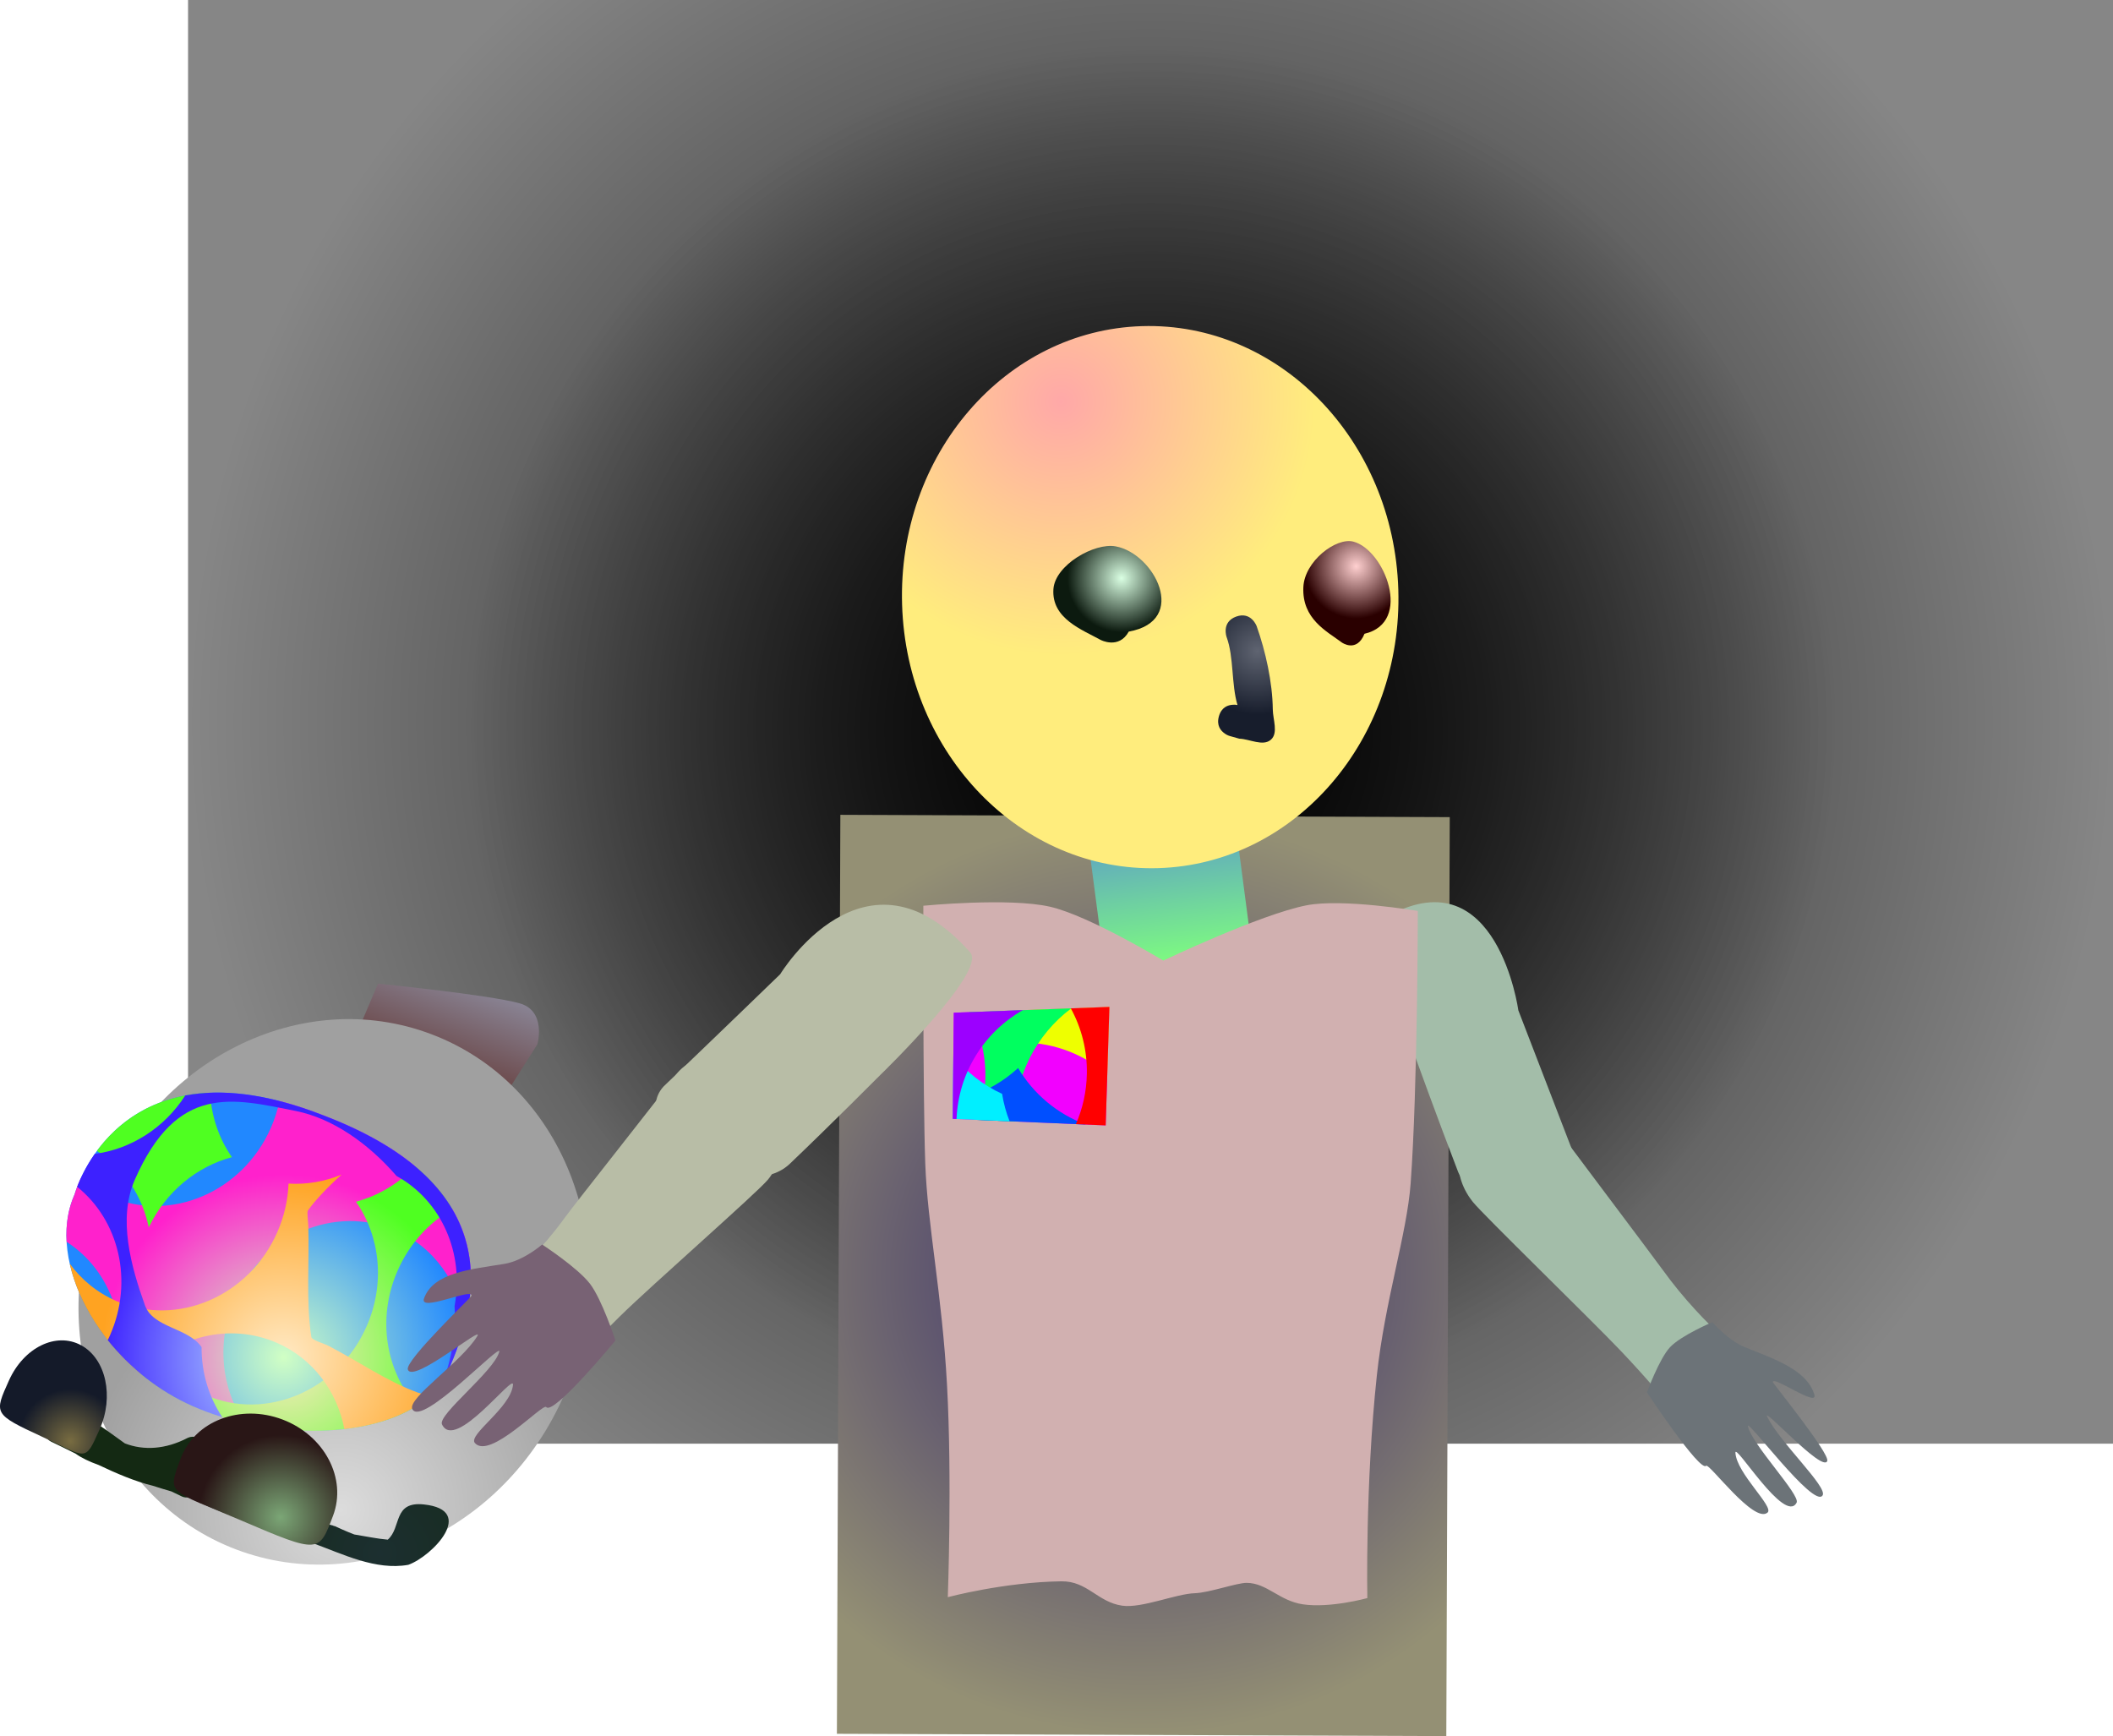 <svg version="1.1" xmlns="http://www.w3.org/2000/svg" xmlns:xlink="http://www.w3.org/1999/xlink" width="535.675" height="440.138" viewBox="0,0,535.675,440.138"><defs><radialGradient cx="239.762" cy="177.81" r="244" gradientUnits="userSpaceOnUse" id="color-1"><stop offset="0" stop-color="#121212"/><stop offset="1" stop-color="#868686"/></radialGradient><radialGradient cx="240" cy="180" r="173.5" gradientUnits="userSpaceOnUse" id="color-2"><stop offset="0" stop-color="#000000"/><stop offset="1" stop-color="#000000" stop-opacity="0"/></radialGradient><radialGradient cx="237.938" cy="318.167" r="116.49" gradientUnits="userSpaceOnUse" id="color-3"><stop offset="0" stop-color="#33266a"/><stop offset="1" stop-color="#949074"/></radialGradient><linearGradient x1="242.744" y1="206.71" x2="247.124" y2="240.064" gradientUnits="userSpaceOnUse" id="color-4"><stop offset="0" stop-color="#5fa5c2"/><stop offset="1" stop-color="#7fff7d"/></linearGradient><radialGradient cx="217.13" cy="96.631" r="64.415" gradientUnits="userSpaceOnUse" id="color-5"><stop offset="0" stop-color="#ffa8a8"/><stop offset="1" stop-color="#ffed7d"/></radialGradient><radialGradient cx="232.393" cy="141.39" r="13.707" gradientUnits="userSpaceOnUse" id="color-6"><stop offset="0" stop-color="#daffe3"/><stop offset="1" stop-color="#0c1a0f"/></radialGradient><radialGradient cx="266.893" cy="159.89" r="16.127" gradientUnits="userSpaceOnUse" id="color-7"><stop offset="0" stop-color="#5f6471"/><stop offset="1" stop-color="#171d2c"/></radialGradient><radialGradient cx="291.893" cy="138.39" r="13.224" gradientUnits="userSpaceOnUse" id="color-8"><stop offset="0" stop-color="#ffd0d0"/><stop offset="1" stop-color="#2a0000"/></radialGradient><linearGradient x1="55.882" y1="264.814" x2="68.022" y2="232.859" gradientUnits="userSpaceOnUse" id="color-9"><stop offset="0" stop-color="#694444"/><stop offset="1" stop-color="#98a1b9"/></linearGradient><radialGradient cx="34.568" cy="377.623" r="65.455" gradientUnits="userSpaceOnUse" id="color-10"><stop offset="0" stop-color="#dcdcdc"/><stop offset="1" stop-color="#a0a0a0"/></radialGradient><radialGradient cx="20.008" cy="338.88" r="46.28" gradientUnits="userSpaceOnUse" id="color-11"><stop offset="0" stop-color="#d1ffc4"/><stop offset="1" stop-color="#2188ff"/></radialGradient><radialGradient cx="20.008" cy="338.88" r="46.28" gradientUnits="userSpaceOnUse" id="color-12"><stop offset="0" stop-color="#ceffc4"/><stop offset="1" stop-color="#ff21cc"/></radialGradient><radialGradient cx="20.008" cy="338.88" r="46.28" gradientUnits="userSpaceOnUse" id="color-13"><stop offset="0" stop-color="#ffe9c4"/><stop offset="1" stop-color="#4fff21"/></radialGradient><radialGradient cx="20.008" cy="338.88" r="46.28" gradientUnits="userSpaceOnUse" id="color-14"><stop offset="0" stop-color="#ffe9c4"/><stop offset="1" stop-color="#4fff21"/></radialGradient><radialGradient cx="20.008" cy="338.88" r="46.28" gradientUnits="userSpaceOnUse" id="color-15"><stop offset="0" stop-color="#ffe9c4"/><stop offset="1" stop-color="#ffa321"/></radialGradient><radialGradient cx="20.008" cy="338.88" r="46.28" gradientUnits="userSpaceOnUse" id="color-16"><stop offset="0" stop-color="#c4f0ff"/><stop offset="1" stop-color="#3d21ff"/></radialGradient><radialGradient cx="44.408" cy="388.609" r="50.249" gradientUnits="userSpaceOnUse" id="color-17"><stop offset="0" stop-color="#1c2f30"/><stop offset="1" stop-color="#142913"/></radialGradient><radialGradient cx="-34.093" cy="360.18" r="13.226" gradientUnits="userSpaceOnUse" id="color-18"><stop offset="0" stop-color="#786c41"/><stop offset="1" stop-color="#141a29"/></radialGradient><radialGradient cx="19.214" cy="379.451" r="20.822" gradientUnits="userSpaceOnUse" id="color-19"><stop offset="0" stop-color="#7ba676"/><stop offset="1" stop-color="#291616"/></radialGradient></defs><g transform="translate(51.913,5.19)"><g data-paper-data="{&quot;isPaintingLayer&quot;:true}" fill-rule="nonzero" stroke-linecap="butt" stroke-linejoin="miter" stroke-miterlimit="10" stroke-dasharray="" stroke-dashoffset="0" style="mix-blend-mode: normal"><path d="M-4.238,360.81v-366h488v366z" fill="url(#color-1)" stroke="none" stroke-width="0"/><path d="M413.5,180c0,97.754 -77.679,177 -173.5,177c-95.821,0 -173.5,-79.246 -173.5,-177c0,-97.754 77.679,-177 173.5,-177c95.821,0 173.5,79.246 173.5,177z" fill="url(#color-2)" stroke="none" stroke-width="0"/><path d="M160.252,434.365l0.878,-232.979l154.493,0.583l-0.878,232.979z" data-paper-data="{&quot;index&quot;:null}" fill="url(#color-3)" stroke="#ed6b00" stroke-width="0"/><path d="M317.756,291.953c-5.031,-13.035 -11.052,-29.689 -11.052,-29.689c0,0 -11.042,-32.905 -6.366,-35.414c27.348,-14.673 32.674,24.11 32.674,24.11c0,0 9.651,25.068 15,38.927c2.576,8.614 -25.07,14.302 -30.256,2.065z" data-paper-data="{&quot;index&quot;:null}" fill="#a3bda9" stroke="#000000" stroke-width="0"/><g><path d="M228.487,242.512l-4.38,-33.354l37.274,-4.895l4.38,33.354z" fill="url(#color-4)" stroke="#000000" stroke-width="0"/><path d="M302.578,144.276c1.158,37.943 -26.064,69.562 -60.802,70.623c-34.738,1.06 -63.838,-28.839 -64.996,-66.783c-1.158,-37.943 26.064,-69.562 60.802,-70.623c34.738,-1.06 63.838,28.839 64.996,66.783z" fill="url(#color-5)" stroke="none" stroke-width="0"/><path d="M234.24,154.935c-2.507,4.564 -7.135,2.103 -7.135,2.103c-4.672,-2.595 -12.482,-5.395 -11.962,-12.88c0.425,-6.117 10.393,-11.813 15.785,-10.833c9.782,1.777 18.674,18.838 3.312,21.609z" data-paper-data="{&quot;index&quot;:null}" fill="url(#color-6)" stroke="none" stroke-width="0.5"/><path d="M257.094,176.416c0.654,-2.322 2.301,-2.872 3.527,-2.937c0.389,-0.036 0.788,-0.016 1.187,0.066c-1.576,-5.266 -0.894,-12.152 -2.761,-17.237c0,0 -1.373,-3.812 2.439,-5.185c3.812,-1.373 5.185,2.439 5.185,2.439c2.255,6.36 4.012,14.218 4.085,21.08c0.027,2.571 1.452,6.003 -0.481,7.699c-2.006,1.76 -5.334,-0.171 -8.001,-0.257l-2.379,-0.67c-0.493,-0.139 -0.939,-0.363 -1.326,-0.652c-1.012,-0.695 -2.13,-2.024 -1.476,-4.346z" data-paper-data="{&quot;index&quot;:null}" fill="url(#color-7)" stroke="none" stroke-width="0.5"/><path d="M291.151,132.118c7.909,2.001 15.226,20.501 2.853,23.366c-1.985,4.908 -5.74,2.212 -5.74,2.212c-3.792,-2.841 -10.117,-5.931 -9.76,-14.01c0.292,-6.603 8.288,-12.671 12.647,-11.568z" data-paper-data="{&quot;index&quot;:null}" fill="url(#color-8)" stroke="none" stroke-width="0.5"/></g><g><path d="M84.326,259.544l-8.351,13.17l-37.948,-14.683l5.891,-13.839c0,0 28.024,2.789 35.885,4.979c6.898,1.922 4.523,10.373 4.523,10.373z" data-paper-data="{&quot;index&quot;:null}" fill="url(#color-9)" stroke="#000000" stroke-width="0"/><path d="M-27.054,299.613c13.699,-36.06 51.567,-55.125 84.58,-42.583c33.014,12.542 48.672,51.941 34.972,88.001c-13.699,36.06 -51.567,55.125 -84.58,42.583c-33.014,-12.542 -48.672,-51.941 -34.972,-88.001z" data-paper-data="{&quot;index&quot;:null}" fill="url(#color-10)" stroke="none" stroke-width="0"/><g data-paper-data="{&quot;index&quot;:null}" stroke="#ed6b00" stroke-width="0"><path d="M30,277.553c47.331,17.99 39.276,47.792 31.653,64.85c-7.623,17.058 -41.334,19.226 -64.707,8.905c-23.374,-10.321 -37.581,-36.622 -29.959,-53.68c0,0 10.88,-40.488 63.012,-20.074z" data-paper-data="{&quot;index&quot;:null}" fill="url(#color-11)"/><path d="M30,277.553c37.717,14.336 40.263,36.172 35.884,53.084c-1.318,-10.374 -7.6,-19.601 -17.488,-23.885c-15.371,-6.659 -33.634,1.147 -40.793,17.436c-4.77,10.854 -3.405,22.736 2.584,31.427c-4.604,-1.032 -9.086,-2.472 -13.241,-4.307c-7.124,-3.146 -13.397,-7.777 -18.46,-13.178c0.936,-11.415 -4.12,-22.452 -13.515,-28.49c-0.25,-4.264 0.38,-8.351 2.016,-12.013c0,0 0.441,-1.639 1.569,-4.092c2.167,1.881 4.644,3.46 7.402,4.655c15.371,6.659 33.634,-1.147 40.793,-17.436c0.984,-2.24 1.707,-4.524 2.183,-6.814c3.464,0.889 7.149,2.079 11.066,3.613z" data-paper-data="{&quot;index&quot;:null}" fill="url(#color-12)"/><path d="M-3.054,351.308c-7.96,-3.515 -14.857,-8.883 -20.191,-15.109c2.551,-2.603 4.73,-5.681 6.391,-9.17c1.924,9.373 7.975,17.52 17.088,21.468c15.371,6.659 33.635,-1.147 40.793,-17.436c4.799,-10.92 3.388,-22.881 -2.694,-31.585c5.596,-1.502 10.822,-4.591 15.005,-8.981c4.155,3.481 7.215,7.127 9.403,10.84c-5.88,3.406 -10.839,8.747 -13.842,15.582c-5.318,12.102 -3.011,25.48 4.83,34.29c-13.411,8.613 -38.321,8.252 -56.782,0.101z" data-paper-data="{&quot;index&quot;:null}" fill="url(#color-13)"/><path d="M6.876,288.169c-8.823,2.368 -16.725,8.682 -21.074,17.818c-1.632,-7.95 -6.233,-15.018 -13.153,-19.39c4.956,-6.733 13.77,-14.164 28.7,-14.757c0.309,5.943 2.233,11.614 5.528,16.329z" data-paper-data="{&quot;index&quot;:null}" fill="url(#color-14)"/><path d="M26.142,301.699c-0.283,0.397 0.077,2.993 0.101,3.765c0.298,9.415 -0.62,18.998 0.759,28.255c0.13,0.875 3.132,1.643 4.37,2.286c7.584,3.936 14.682,8.951 22.713,11.882c1.028,0.375 2.205,0.453 3.492,0.285c-5.062,4.944 -13.08,7.881 -22.194,8.932c-1.83,-9.546 -7.923,-17.874 -17.169,-21.88c-11.936,-5.171 -25.615,-1.62 -34.485,7.852c-9.273,-7.721 -15.75,-17.995 -17.969,-27.908c2.959,4.055 6.955,7.365 11.826,9.476c15.371,6.659 33.634,-1.147 40.793,-17.436c1.776,-4.041 2.701,-8.225 2.855,-12.333c4.59,0.286 9.184,-0.521 13.447,-2.282c-3.731,3.35 -6.755,6.609 -8.538,9.107z" data-paper-data="{&quot;index&quot;:null}" fill="url(#color-15)"/><path d="M30,277.553c47.331,17.99 39.276,47.792 31.653,64.85c-0.331,0.742 -0.712,1.455 -1.139,2.14c2.269,-5.542 2.963,-12.146 2.872,-17.098c-0.009,-0.512 -0.03,-1.026 -0.062,-1.543c2.511,-13.263 -3.251,-26.647 -14.711,-32.959c-7.181,-8.313 -16.259,-14.624 -25.56,-16.48c-16.04,-3.201 -30.046,-7.019 -40.793,17.436c-4.354,9.908 -0.958,21.966 2.575,31.836c2.059,5.753 10.963,5.631 14.355,10.608c-0.034,6.43 1.821,12.629 5.263,17.753c-2.586,-0.795 -5.102,-1.725 -7.509,-2.788c-8.649,-3.819 -16.044,-9.827 -21.541,-16.745c0.201,-0.412 0.394,-0.829 0.58,-1.252c6.043,-13.75 2.24,-29.15 -8.338,-37.622c0.73,-1.903 2.123,-5.001 4.464,-8.344c9.067,-1.175 17.599,-6.489 22.942,-14.806c8.822,-1.657 20.244,-0.744 34.947,5.014z" data-paper-data="{&quot;index&quot;:null}" fill="url(#color-16)"/></g><g data-paper-data="{&quot;index&quot;:null}"><path d="M32.909,381.682c0.767,0.368 2.757,1.286 4.989,2.146c2.766,0.447 5.914,1.106 8.5,1.315c3.523,-3.084 1.254,-9.754 9.137,-8.927c13.445,1.411 2.134,13.126 -3.928,15.305c-8.275,1.487 -16.636,-2.738 -24.334,-5.538c-10.602,-3.857 -21.551,-6.582 -31.297,-11.627c-0.574,0.158 -1.206,0.117 -1.784,-0.162l-2.646,-1.274c-1.464,-0.423 -3.046,-0.898 -4.686,-1.434c-4.455,-1.07 -9.336,-3.159 -13.781,-5.279c-2.306,-0.828 -4.353,-1.794 -5.866,-2.893c-1.225,-0.614 -2.365,-1.185 -3.392,-1.679l-2.789,-1.343c-1.27,-0.612 -1.804,-2.137 -1.193,-3.407c0.545,-1.131 1.813,-1.678 2.98,-1.354l1.662,0.426c-0.309,-0.893 -0.516,-1.827 -0.607,-2.802l-1.308,-0.089l0.223,-3.268c0.015,-0.334 0.096,-0.671 0.25,-0.991c0.612,-1.27 2.137,-1.804 3.408,-1.193c0.386,0.186 0.705,0.457 0.944,0.779l1.663,2.149l-0.063,0.049l0.195,0.138c0.978,1.885 2.124,3.551 3.408,4.982c2.345,1.518 4.709,3.286 7.153,5.031c4.793,1.85 10.335,1.512 15.884,-1.383c0,0 2.266,-1.176 3.442,1.09c1.176,2.266 -1.09,3.442 -1.09,3.442c-0.483,0.249 -0.969,0.484 -1.455,0.702l1.448,0.339c0.196,0.042 0.391,0.107 0.579,0.198c1.27,0.612 1.804,2.137 1.193,3.407c-0.31,0.643 -0.853,1.097 -1.479,1.31c1.051,0.626 2.077,1.16 3.044,1.456c6.758,2.067 16.095,6.991 25.413,10.782c0.569,-1.062 1.797,-1.567 2.929,-1.253l3.012,0.773l-0.025,0.097l0.037,0.011z" fill="url(#color-17)" stroke="none" stroke-width="0.5"/><path d="M-41.289,359.029c-12.33,-5.717 -12.126,-5.831 -8.362,-14.22c3.764,-8.389 11.954,-12.398 18.292,-8.954c6.338,3.444 8.424,13.036 4.66,21.425c-3.764,8.389 -3.029,7.11 -14.591,1.749z" data-paper-data="{&quot;index&quot;:null}" fill="url(#color-18)" stroke="#000000" stroke-width="0"/><path d="M-6.074,364.49c3.566,-9.445 15.097,-13.839 25.755,-9.814c10.658,4.024 16.408,14.942 12.842,24.387c-3.566,9.445 -3.436,9.727 -23.238,1.234c-18.569,-7.964 -18.924,-6.362 -15.359,-15.806z" fill="url(#color-19)" stroke="#000000" stroke-width="0"/></g></g><g data-paper-data="{&quot;index&quot;:null}" stroke-width="0"><path d="M294.722,399.958c0,0 -9.417,2.608 -16.347,1.58c-5.966,-0.885 -9.107,-5.427 -14.257,-5.438c-2.551,-0.006 -9.517,2.516 -13.127,2.622c-4.775,0.139 -13.44,3.869 -18.413,3.159c-6.221,-0.887 -8.812,-6.267 -15.411,-6.176c-14.531,0.2 -28.8,4.02 -28.8,4.02c0,0 1.114,-29.813 -0.197,-53.79c-1.272,-23.264 -4.961,-40.465 -5.517,-56.175c-0.628,-17.757 -0.484,-65.327 -0.484,-65.327c0,0 21.724,-2.125 32.119,0.251c9.852,2.252 28.709,13.654 28.709,13.654c0,0 24.607,-11.729 36.31,-14.011c9.193,-1.794 28.214,1.425 28.214,1.425c0,0 -0.039,44.907 -1.813,69.05c-0.945,12.863 -6.55,29.84 -8.571,48.701c-2.975,27.757 -2.414,56.458 -2.414,56.458z" fill="#d1b0b0" stroke="#292e32"/><path d="M189.606,278.459l0.283,-26.908l39.444,-1.463l-0.941,30.03z" fill="#f200ff" stroke="none"/><path d="M228.796,267.217c-5.701,-4.935 -13.1,-7.973 -21.229,-8.112c-1.964,-0.034 -3.89,0.103 -5.766,0.397c2.726,-2.473 5.043,-5.393 6.832,-8.647l20.699,-0.768z" fill="#eeff00" stroke="none"/><path d="M195.928,278.729c1.212,-3.359 1.9,-6.973 1.964,-10.743c0.103,-6.006 -1.39,-11.668 -4.087,-16.581l25.87,-0.96c-8.944,6.68 -14.504,17.507 -14.207,28.692z" fill="#00ff5f" stroke="none"/><path d="M195.649,278.717c-0.604,-2.002 -1.392,-3.926 -2.344,-5.751c4.853,-1.477 9.243,-4.034 12.884,-7.394c3.875,6.546 9.929,11.661 17.182,14.331l-27.722,-1.186z" fill="#004fff" stroke="none"/><path d="M220.838,279.795c1.719,-3.924 2.706,-8.246 2.784,-12.797c0.102,-5.992 -1.383,-11.642 -4.069,-16.548l9.78,-0.363l-0.941,30.03z" fill="#ff0000" stroke="none"/><path d="M189.775,262.409c3.266,4.143 7.497,7.495 12.36,9.714c0.382,2.412 1.023,4.74 1.894,6.953l-14.423,-0.617l0.169,-16.05z" fill="#00efff" stroke="none"/><path d="M207.371,250.902c-9.66,5.519 -16.313,15.739 -16.791,27.598l-0.973,-0.042l0.283,-26.908z" fill="#9c00ff" stroke="none"/></g><path d="M116.303,270.26c10.997,-10.481 29.57,-28.459 29.57,-28.459c0,0 21.611,-35.686 48.2,-5.494c4.245,4.82 -22.73,30.943 -22.73,30.943c0,0 -12.757,12.818 -23.101,22.676c-11.799,10.998 -41.85,-8.695 -31.939,-19.665z" fill="#b8bda6" stroke="#000000" stroke-width="0"/><path d="M66.709,327.022c0,0 13.651,-8.373 24.493,-23.414c2.607,-3.617 25.606,-32.562 28.244,-36.309c10.629,-13.895 33.793,14.113 23.348,26.543c-2.717,3.318 -29.48,26.749 -37.538,34.674c-13.416,13.193 -19.9,22.805 -19.9,22.805z" data-paper-data="{&quot;index&quot;:null}" fill="#b8bda6" stroke="#000000" stroke-width="0"/><path d="M86.561,351.523c-0.84,-1.064 -14.246,13.411 -18.07,9.136c-1.881,-2.103 9.154,-8.971 9.651,-14.79c0.264,-3.08 -14.73,17.135 -18.008,10.034c-1.125,-2.438 13.25,-13.488 14.525,-18.399c0.682,-2.629 -19.653,19.155 -22.029,14.563c-1.41,-2.726 12.469,-11.969 16.445,-18.506c1.937,-3.185 -16.366,12.207 -17.599,8.448c-0.754,-2.301 16.168,-18.386 16.192,-18.743c0.138,-2.005 -13.376,4.317 -12.088,0.726c2.374,-6.618 11.988,-7.383 20.38,-8.765c4.904,-0.807 9.562,-4.909 9.562,-4.909c0,0 9.009,5.865 12.148,9.975c3.056,4.002 6.441,14.369 6.441,14.369c0,0 -15.773,19.115 -17.552,16.862z" data-paper-data="{&quot;index&quot;:null}" fill="#786274" stroke="#000000" stroke-width="0"/><path d="M377.938,359.833c0,0 -6.372,-9.336 -19.119,-22.716c-7.656,-8.037 -34.724,-34.314 -37.347,-37.597c-12.228,-15.283 9.266,-35.613 18.628,-22.283c2.582,3.654 26.99,36.015 29.537,39.549c10.589,14.696 23.228,23.831 23.228,23.831z" data-paper-data="{&quot;index&quot;:null}" fill="#a3bda9" stroke="#000000" stroke-width="0"/><path d="M380.61,366.416c-1.587,1.636 -15.008,-18.606 -15.008,-18.606c0,0 3.12,-8.514 5.847,-11.44c2.801,-3.004 10.744,-6.358 10.744,-6.358c0,0 3.989,4.607 8.246,6.336c7.286,2.961 15.647,5.623 17.605,11.994c1.063,3.457 -10.603,-4.949 -10.515,-3.139c0.016,0.322 14.487,18.108 13.793,19.998c-1.135,3.087 -16.822,-14.368 -15.187,-11.138c3.354,6.63 15.29,17.707 14.017,19.839c-2.145,3.591 -19.496,-19.964 -18.945,-17.487c1.029,4.628 13.367,17.414 12.347,19.348c-2.972,5.635 -15.696,-15.424 -15.517,-12.632c0.338,5.273 9.834,13.654 8.162,15.134c-3.4,3.01 -14.836,-12.619 -15.586,-11.847z" data-paper-data="{&quot;index&quot;:null}" fill="#6c7378" stroke="#000000" stroke-width="0"/></g></g></svg>